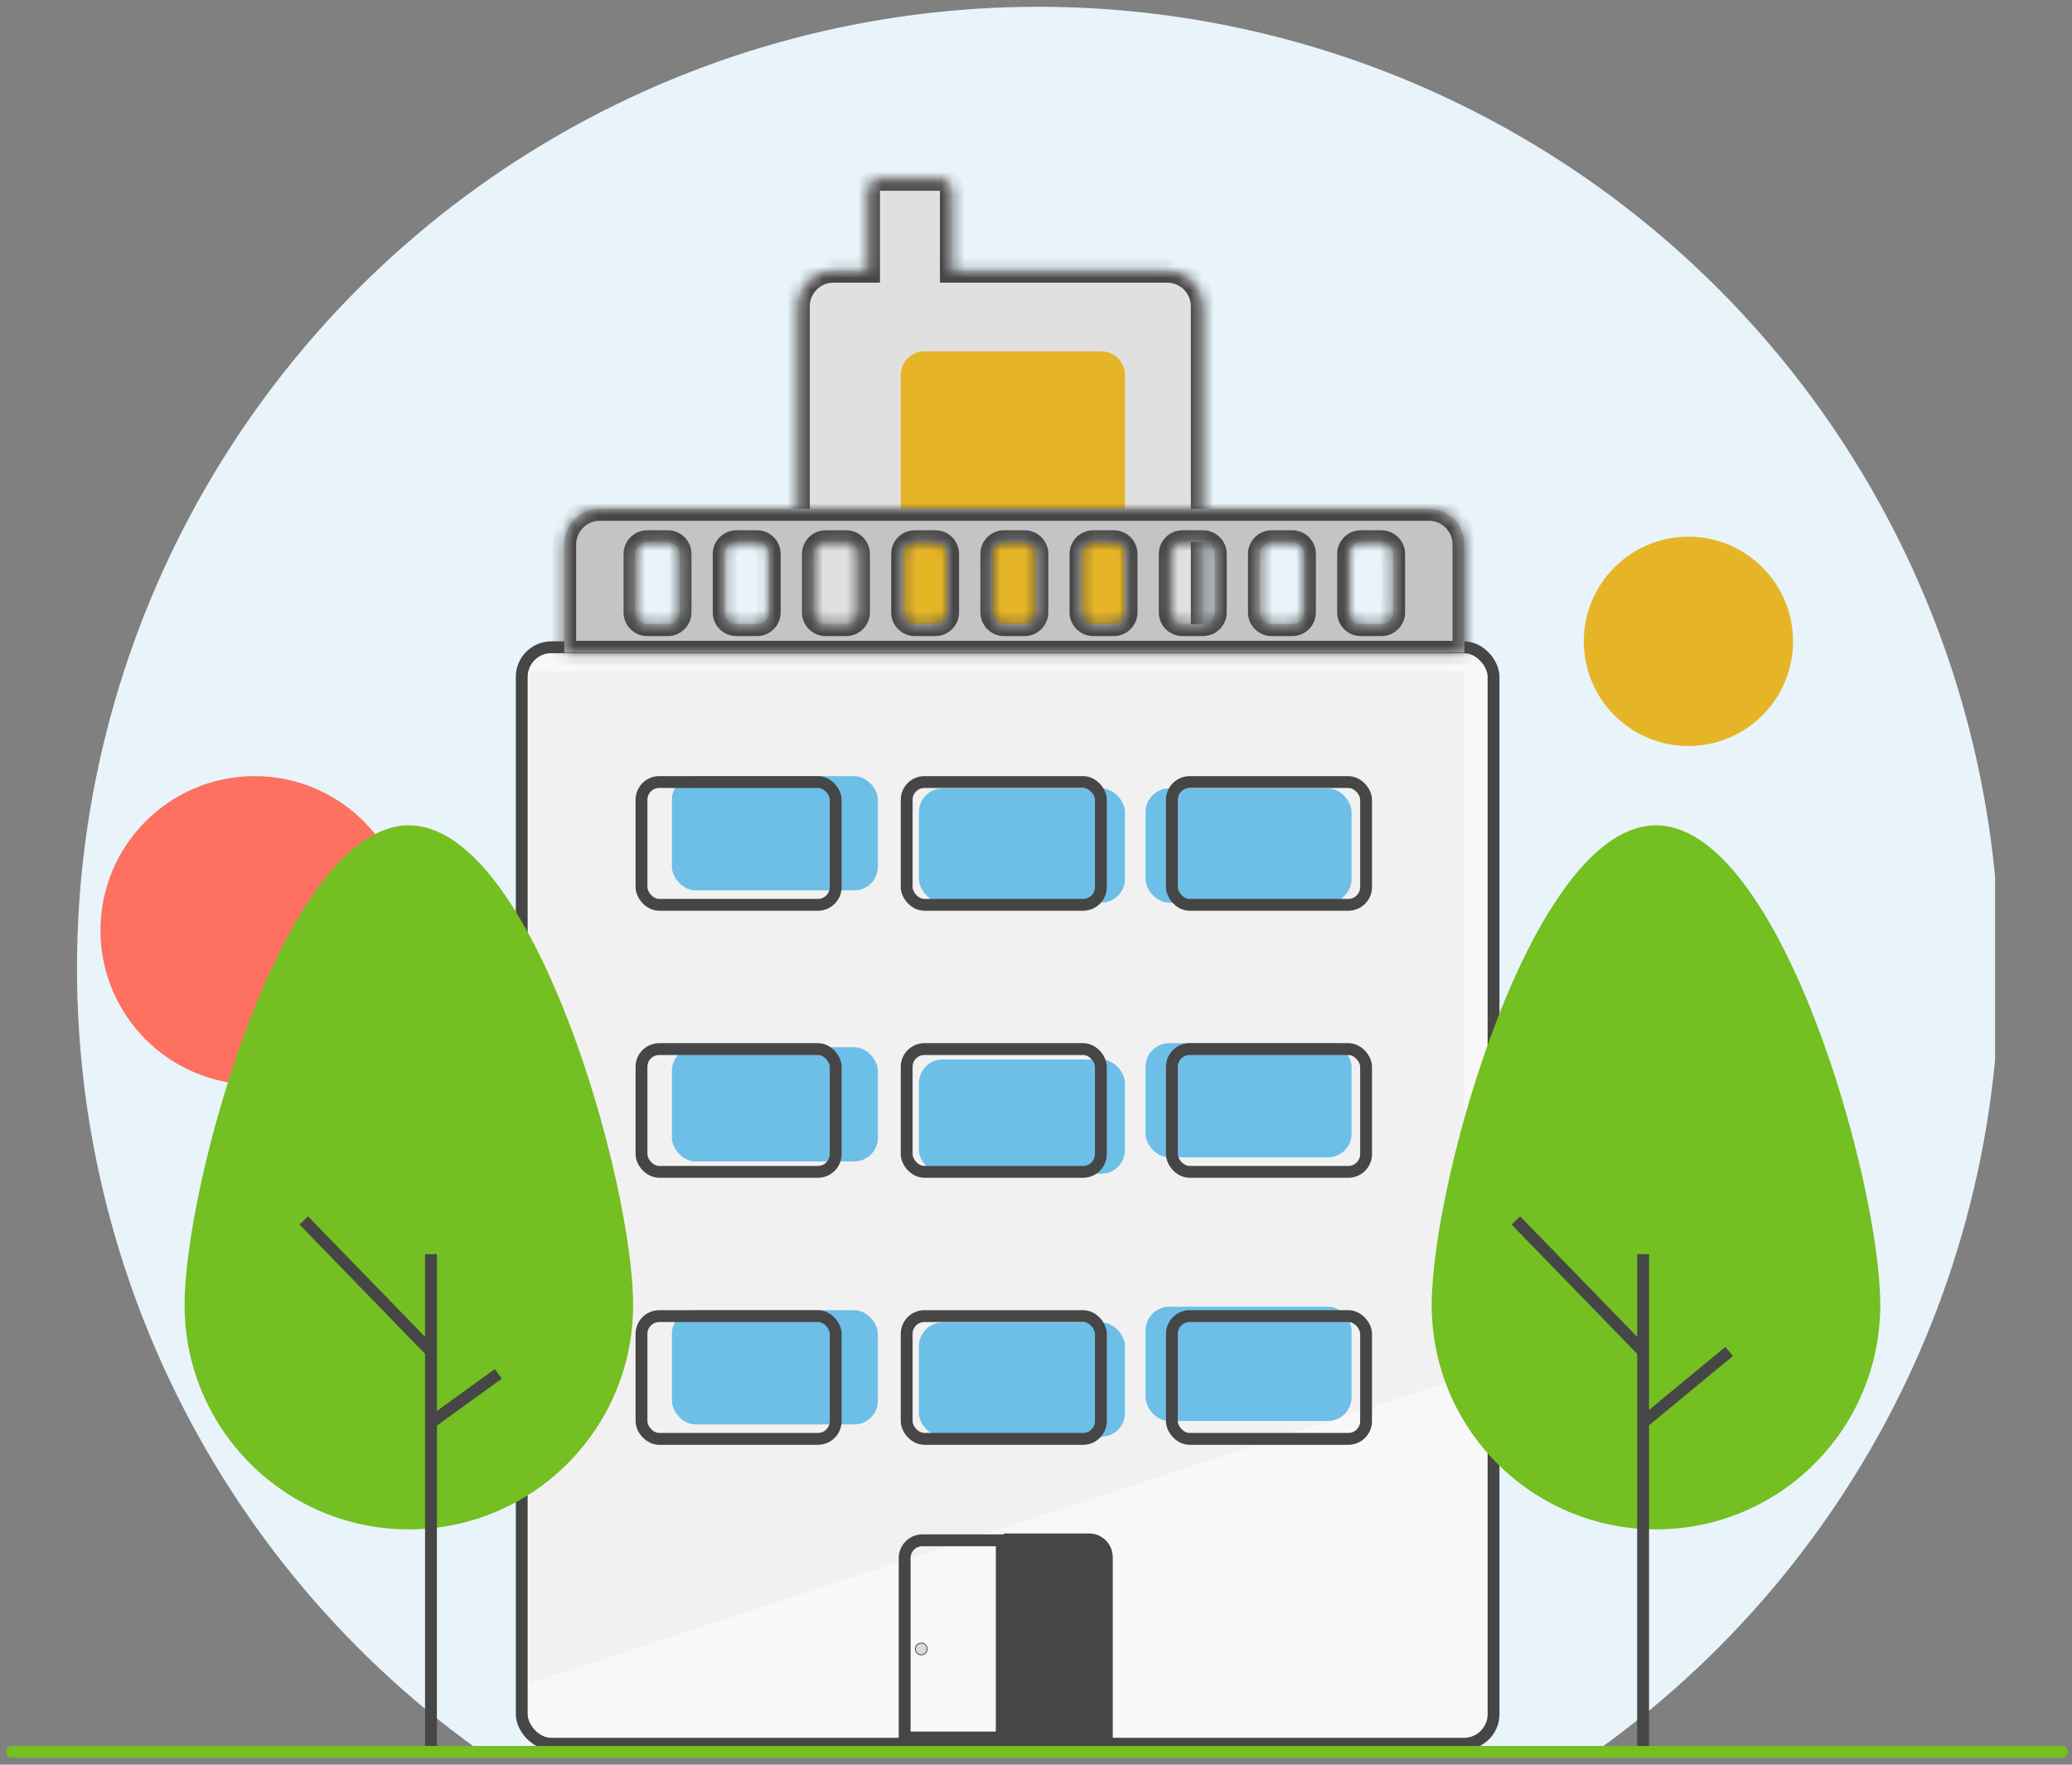 <svg width="175" height="149" viewBox="0 0 175 149" fill="none" xmlns="http://www.w3.org/2000/svg">
<rect x="0" y="0" width="175" height="149" fill="#808080" stroke="none"/>
<g clip-path="url(#clip0_4616_6661)">
<circle cx="87.687" cy="81.758" r="81.185" fill="#E8F4FA"/>
</g>
<rect x="44.066" y="54.653" width="82.078" height="92.583" rx="2.5" fill="#F8F8F8" stroke="#464646"/>
<path d="M44.746 56.672H123.682V114.797C123.682 115.662 123.126 116.428 122.305 116.698L44.746 142.114V56.672Z" fill="#F2F1F1"/>
<rect x="56.746" y="65.533" width="17.401" height="9.645" rx="2" fill="#6DBFE8"/>
<rect x="54.18" y="66.033" width="16.401" height="10.367" rx="1.5" stroke="#464646"/>
<rect x="56.746" y="88.423" width="17.401" height="9.645" rx="2" fill="#6DBFE8"/>
<rect x="56.746" y="110.627" width="17.401" height="9.645" rx="2" fill="#6DBFE8"/>
<rect x="77.613" y="66.569" width="17.401" height="9.645" rx="2" fill="#6DBFE8"/>
<rect x="77.613" y="89.459" width="17.401" height="9.645" rx="2" fill="#6DBFE8"/>
<rect x="77.613" y="111.663" width="17.401" height="9.645" rx="2" fill="#6DBFE8"/>
<rect x="96.752" y="66.569" width="17.401" height="9.645" rx="2" fill="#6DBFE8"/>
<rect x="96.752" y="88.08" width="17.401" height="9.645" rx="2" fill="#6DBFE8"/>
<rect x="96.752" y="110.335" width="17.401" height="9.645" rx="2" fill="#6DBFE8"/>
<rect x="54.18" y="88.58" width="16.401" height="10.367" rx="1.5" stroke="#464646"/>
<rect x="54.18" y="111.127" width="16.401" height="10.367" rx="1.5" stroke="#464646"/>
<rect x="76.578" y="66.033" width="16.401" height="10.367" rx="1.5" stroke="#464646"/>
<rect x="76.578" y="88.58" width="16.401" height="10.367" rx="1.5" stroke="#464646"/>
<rect x="76.578" y="111.127" width="16.401" height="10.367" rx="1.5" stroke="#464646"/>
<rect x="98.977" y="66.033" width="16.401" height="10.367" rx="1.5" stroke="#464646"/>
<rect x="98.977" y="88.58" width="16.401" height="10.367" rx="1.5" stroke="#464646"/>
<rect x="98.977" y="111.127" width="16.401" height="10.367" rx="1.5" stroke="#464646"/>
<path d="M76.406 131.557C76.406 130.728 77.078 130.057 77.906 130.057H84.607V146.709H76.406V131.557Z" stroke="#464646"/>
<path d="M93.981 131.481C93.981 130.376 93.085 129.481 91.981 129.481H84.78V147.133H93.981V131.481Z" fill="#464646"/>
<circle cx="77.812" cy="139.232" r="0.5" fill="#D9D9D9" stroke="#464646" stroke-width="0.069"/>
<circle cx="21.509" cy="78.558" r="13.024" fill="#FE7060"/>
<path d="M158.806 110.192C158.806 120.654 150.326 129.134 139.864 129.134C129.403 129.134 120.922 120.654 120.922 110.192C120.922 99.731 129.403 69.689 139.864 69.689C150.326 69.689 158.806 99.731 158.806 110.192Z" fill="#74BF21"/>
<path d="M53.474 110.192C53.474 120.654 44.994 129.134 34.532 129.134C24.071 129.134 15.59 120.654 15.59 110.192C15.59 99.731 24.071 69.689 34.532 69.689C44.994 69.689 53.474 99.731 53.474 110.192Z" fill="#74BF21"/>
<path d="M36.4 105.895V114.111M36.4 147.604V120.114M36.4 114.111L25.656 103.052M36.4 114.111V120.114M36.4 120.114L42.087 116.006M138.775 147.604V120.114M138.775 105.895V114.111M138.775 114.111L128.032 103.052M138.775 114.111V120.114M138.775 120.114L146.042 114.111" stroke="#464646"/>
<path d="M1.012 147.92H174.164" stroke="#74BF21" stroke-linecap="round"/>
<circle cx="142.603" cy="54.153" r="8.836" transform="rotate(-45 142.603 54.153)" fill="#E6B527"/>
<mask id="path-31-inside-1_4616_6661" fill="white">
<path fill-rule="evenodd" clip-rule="evenodd" d="M74.322 15.111C73.77 15.111 73.322 15.558 73.322 16.11V22.867H70.393C68.736 22.867 67.393 24.21 67.393 25.867V54.153H101.578V25.867C101.578 24.21 100.235 22.867 98.578 22.867H80.386V16.11C80.386 15.558 79.938 15.111 79.386 15.111H74.322Z"/>
</mask>
<path fill-rule="evenodd" clip-rule="evenodd" d="M74.322 15.111C73.77 15.111 73.322 15.558 73.322 16.11V22.867H70.393C68.736 22.867 67.393 24.21 67.393 25.867V54.153H101.578V25.867C101.578 24.21 100.235 22.867 98.578 22.867H80.386V16.11C80.386 15.558 79.938 15.111 79.386 15.111H74.322Z" fill="#E1E0E0"/>
<path d="M73.322 22.867V23.867H74.322V22.867H73.322ZM67.393 54.153H66.393V55.153H67.393V54.153ZM101.578 54.153V55.153H102.578V54.153H101.578ZM80.386 22.867H79.386V23.867H80.386V22.867ZM74.322 16.11V16.11V14.111C73.218 14.111 72.322 15.006 72.322 16.11H74.322ZM74.322 22.867V16.11H72.322V22.867H74.322ZM70.393 23.867H73.322V21.867H70.393V23.867ZM68.393 25.867C68.393 24.763 69.288 23.867 70.393 23.867V21.867C68.183 21.867 66.393 23.658 66.393 25.867H68.393ZM68.393 54.153V25.867H66.393V54.153H68.393ZM101.578 53.153H67.393V55.153H101.578V53.153ZM100.578 25.867V54.153H102.578V25.867H100.578ZM98.578 23.867C99.682 23.867 100.578 24.763 100.578 25.867H102.578C102.578 23.658 100.787 21.867 98.578 21.867V23.867ZM80.386 23.867H98.578V21.867H80.386V23.867ZM79.386 16.11V22.867H81.386V16.11H79.386ZM79.386 16.11H79.386H81.386C81.386 15.006 80.491 14.111 79.386 14.111V16.11ZM74.322 16.11H79.386V14.111H74.322V16.11Z" fill="#464646" mask="url(#path-31-inside-1_4616_6661)"/>
<path d="M76.078 31.664C76.078 30.56 76.974 29.664 78.078 29.664H93.013C94.118 29.664 95.013 30.56 95.013 31.664V54.153H76.078V31.664Z" fill="#E6B527"/>
<mask id="path-34-inside-2_4616_6661" fill="white">
<path fill-rule="evenodd" clip-rule="evenodd" d="M50.662 42.972C49.005 42.972 47.662 44.315 47.662 45.972V55.108H123.682V45.972C123.682 44.315 122.339 42.972 120.682 42.972H50.662ZM54.666 45.773C54.114 45.773 53.666 46.22 53.666 46.773V51.708C53.666 52.26 54.114 52.708 54.666 52.708H56.401C56.953 52.708 57.401 52.26 57.401 51.708V46.773C57.401 46.22 56.953 45.773 56.401 45.773H54.666ZM61.199 46.773C61.199 46.22 61.647 45.773 62.199 45.773H63.934C64.486 45.773 64.934 46.22 64.934 46.773V51.708C64.934 52.26 64.486 52.708 63.934 52.708H62.199C61.647 52.708 61.199 52.26 61.199 51.708V46.773ZM69.734 45.773C69.182 45.773 68.734 46.22 68.734 46.773V51.708C68.734 52.26 69.182 52.708 69.734 52.708H71.469C72.022 52.708 72.469 52.26 72.469 51.708V46.773C72.469 46.22 72.022 45.773 71.469 45.773H69.734ZM76.268 46.773C76.268 46.22 76.715 45.773 77.268 45.773H79.002C79.555 45.773 80.002 46.22 80.002 46.773V51.708C80.002 52.26 79.555 52.708 79.002 52.708H77.268C76.715 52.708 76.268 52.26 76.268 51.708V46.773ZM84.803 45.773C84.251 45.773 83.803 46.22 83.803 46.773V51.708C83.803 52.26 84.251 52.708 84.803 52.708H86.538C87.09 52.708 87.538 52.26 87.538 51.708V46.773C87.538 46.22 87.09 45.773 86.538 45.773H84.803ZM91.336 46.773C91.336 46.22 91.784 45.773 92.336 45.773H94.071C94.623 45.773 95.071 46.22 95.071 46.773V51.708C95.071 52.26 94.623 52.708 94.071 52.708H92.336C91.784 52.708 91.336 52.26 91.336 51.708V46.773ZM99.871 45.773C99.319 45.773 98.871 46.22 98.871 46.773V51.708C98.871 52.26 99.319 52.708 99.871 52.708H101.606C102.158 52.708 102.606 52.26 102.606 51.708V46.773C102.606 46.22 102.158 45.773 101.606 45.773H99.871ZM106.404 46.773C106.404 46.22 106.852 45.773 107.404 45.773H109.139C109.691 45.773 110.139 46.22 110.139 46.773V51.708C110.139 52.26 109.691 52.708 109.139 52.708H107.404C106.852 52.708 106.404 52.26 106.404 51.708V46.773ZM114.938 45.773C114.385 45.773 113.938 46.22 113.938 46.773V51.708C113.938 52.26 114.385 52.708 114.938 52.708H116.672C117.225 52.708 117.672 52.26 117.672 51.708V46.773C117.672 46.22 117.225 45.773 116.672 45.773H114.938Z"/>
</mask>
<path fill-rule="evenodd" clip-rule="evenodd" d="M50.662 42.972C49.005 42.972 47.662 44.315 47.662 45.972V55.108H123.682V45.972C123.682 44.315 122.339 42.972 120.682 42.972H50.662ZM54.666 45.773C54.114 45.773 53.666 46.22 53.666 46.773V51.708C53.666 52.26 54.114 52.708 54.666 52.708H56.401C56.953 52.708 57.401 52.26 57.401 51.708V46.773C57.401 46.22 56.953 45.773 56.401 45.773H54.666ZM61.199 46.773C61.199 46.22 61.647 45.773 62.199 45.773H63.934C64.486 45.773 64.934 46.22 64.934 46.773V51.708C64.934 52.26 64.486 52.708 63.934 52.708H62.199C61.647 52.708 61.199 52.26 61.199 51.708V46.773ZM69.734 45.773C69.182 45.773 68.734 46.22 68.734 46.773V51.708C68.734 52.26 69.182 52.708 69.734 52.708H71.469C72.022 52.708 72.469 52.26 72.469 51.708V46.773C72.469 46.22 72.022 45.773 71.469 45.773H69.734ZM76.268 46.773C76.268 46.22 76.715 45.773 77.268 45.773H79.002C79.555 45.773 80.002 46.22 80.002 46.773V51.708C80.002 52.26 79.555 52.708 79.002 52.708H77.268C76.715 52.708 76.268 52.26 76.268 51.708V46.773ZM84.803 45.773C84.251 45.773 83.803 46.22 83.803 46.773V51.708C83.803 52.26 84.251 52.708 84.803 52.708H86.538C87.09 52.708 87.538 52.26 87.538 51.708V46.773C87.538 46.22 87.09 45.773 86.538 45.773H84.803ZM91.336 46.773C91.336 46.22 91.784 45.773 92.336 45.773H94.071C94.623 45.773 95.071 46.22 95.071 46.773V51.708C95.071 52.26 94.623 52.708 94.071 52.708H92.336C91.784 52.708 91.336 52.26 91.336 51.708V46.773ZM99.871 45.773C99.319 45.773 98.871 46.22 98.871 46.773V51.708C98.871 52.26 99.319 52.708 99.871 52.708H101.606C102.158 52.708 102.606 52.26 102.606 51.708V46.773C102.606 46.22 102.158 45.773 101.606 45.773H99.871ZM106.404 46.773C106.404 46.22 106.852 45.773 107.404 45.773H109.139C109.691 45.773 110.139 46.22 110.139 46.773V51.708C110.139 52.26 109.691 52.708 109.139 52.708H107.404C106.852 52.708 106.404 52.26 106.404 51.708V46.773ZM114.938 45.773C114.385 45.773 113.938 46.22 113.938 46.773V51.708C113.938 52.26 114.385 52.708 114.938 52.708H116.672C117.225 52.708 117.672 52.26 117.672 51.708V46.773C117.672 46.22 117.225 45.773 116.672 45.773H114.938Z" fill="#C4C4C4"/>
<path d="M47.662 55.108H46.662V56.108H47.662V55.108ZM123.682 55.108V56.108H124.682V55.108H123.682ZM48.662 45.972C48.662 44.867 49.557 43.972 50.662 43.972V41.972C48.453 41.972 46.662 43.763 46.662 45.972H48.662ZM48.662 55.108V45.972H46.662V55.108H48.662ZM123.682 54.108H47.662V56.108H123.682V54.108ZM122.682 45.972V55.108H124.682V45.972H122.682ZM120.682 43.972C121.787 43.972 122.682 44.867 122.682 45.972H124.682C124.682 43.763 122.891 41.972 120.682 41.972V43.972ZM50.662 43.972H120.682V41.972H50.662V43.972ZM54.666 46.773V46.773V44.773C53.561 44.773 52.666 45.668 52.666 46.773H54.666ZM54.666 51.708V46.773H52.666V51.708H54.666ZM54.666 51.708H54.666H52.666C52.666 52.812 53.561 53.708 54.666 53.708V51.708ZM56.401 51.708H54.666V53.708H56.401V51.708ZM56.401 51.708V53.708C57.505 53.708 58.401 52.812 58.401 51.708H56.401ZM56.401 46.773V51.708H58.401V46.773H56.401ZM56.401 46.773H56.401H58.401C58.401 45.668 57.505 44.773 56.401 44.773V46.773ZM54.666 46.773H56.401V44.773H54.666V46.773ZM62.199 44.773C61.095 44.773 60.199 45.668 60.199 46.773H62.199V46.773V44.773ZM63.934 44.773H62.199V46.773H63.934V44.773ZM65.934 46.773C65.934 45.668 65.039 44.773 63.934 44.773V46.773H63.934H65.934ZM65.934 51.708V46.773H63.934V51.708H65.934ZM63.934 53.708C65.039 53.708 65.934 52.812 65.934 51.708H63.934V53.708ZM62.199 53.708H63.934V51.708H62.199V53.708ZM60.199 51.708C60.199 52.812 61.095 53.708 62.199 53.708V51.708H62.199H60.199ZM60.199 46.773V51.708H62.199V46.773H60.199ZM69.734 46.773V46.773V44.773C68.63 44.773 67.734 45.668 67.734 46.773H69.734ZM69.734 51.708V46.773H67.734V51.708H69.734ZM69.734 51.708H69.734H67.734C67.734 52.812 68.63 53.708 69.734 53.708V51.708ZM71.469 51.708H69.734V53.708H71.469V51.708ZM71.469 51.708V53.708C72.574 53.708 73.469 52.812 73.469 51.708H71.469ZM71.469 46.773V51.708H73.469V46.773H71.469ZM71.469 46.773H71.469H73.469C73.469 45.668 72.574 44.773 71.469 44.773V46.773ZM69.734 46.773H71.469V44.773H69.734V46.773ZM77.268 44.773C76.163 44.773 75.268 45.668 75.268 46.773H77.268V46.773V44.773ZM79.002 44.773H77.268V46.773H79.002V44.773ZM81.002 46.773C81.002 45.668 80.107 44.773 79.002 44.773V46.773H79.002H81.002ZM81.002 51.708V46.773H79.002V51.708H81.002ZM79.002 53.708C80.107 53.708 81.002 52.812 81.002 51.708H79.002V53.708ZM77.268 53.708H79.002V51.708H77.268V53.708ZM75.268 51.708C75.268 52.812 76.163 53.708 77.268 53.708V51.708H77.268H75.268ZM75.268 46.773V51.708H77.268V46.773H75.268ZM84.803 46.773V46.773V44.773C83.698 44.773 82.803 45.668 82.803 46.773H84.803ZM84.803 51.708V46.773H82.803V51.708H84.803ZM84.803 51.708H82.803C82.803 52.812 83.698 53.708 84.803 53.708V51.708ZM86.538 51.708H84.803V53.708H86.538V51.708ZM86.538 51.708V53.708C87.642 53.708 88.538 52.812 88.538 51.708H86.538ZM86.538 46.773V51.708H88.538V46.773H86.538ZM86.538 46.773H88.538C88.538 45.668 87.642 44.773 86.538 44.773V46.773ZM84.803 46.773H86.538V44.773H84.803V46.773ZM92.336 44.773C91.231 44.773 90.336 45.668 90.336 46.773H92.336V46.773V44.773ZM94.071 44.773H92.336V46.773H94.071V44.773ZM96.071 46.773C96.071 45.668 95.175 44.773 94.071 44.773V46.773H96.071ZM96.071 51.708V46.773H94.071V51.708H96.071ZM94.071 53.708C95.175 53.708 96.071 52.812 96.071 51.708H94.071V53.708ZM92.336 53.708H94.071V51.708H92.336V53.708ZM90.336 51.708C90.336 52.812 91.231 53.708 92.336 53.708V51.708H90.336ZM90.336 46.773V51.708H92.336V46.773H90.336ZM99.871 46.773V46.773V44.773C98.766 44.773 97.871 45.668 97.871 46.773H99.871ZM99.871 51.708V46.773H97.871V51.708H99.871ZM99.871 51.708H97.871C97.871 52.812 98.766 53.708 99.871 53.708V51.708ZM101.606 51.708H99.871V53.708H101.606V51.708ZM101.606 51.708V53.708C102.711 53.708 103.606 52.812 103.606 51.708H101.606ZM101.606 46.773V51.708H103.606V46.773H101.606ZM101.606 46.773H103.606C103.606 45.668 102.711 44.773 101.606 44.773V46.773ZM99.871 46.773H101.606V44.773H99.871V46.773ZM107.404 44.773C106.3 44.773 105.404 45.668 105.404 46.773H107.404V46.773V44.773ZM109.139 44.773H107.404V46.773H109.139V44.773ZM111.139 46.773C111.139 45.668 110.244 44.773 109.139 44.773V46.773H111.139ZM111.139 51.708V46.773H109.139V51.708H111.139ZM109.139 53.708C110.244 53.708 111.139 52.812 111.139 51.708H109.139V53.708ZM107.404 53.708H109.139V51.708H107.404V53.708ZM105.404 51.708C105.404 52.812 106.3 53.708 107.404 53.708V51.708H105.404ZM105.404 46.773V51.708H107.404V46.773H105.404ZM114.938 46.773V46.773V44.773C113.833 44.773 112.938 45.668 112.938 46.773H114.938ZM114.938 51.708V46.773H112.938V51.708H114.938ZM114.938 51.708H112.938C112.938 52.812 113.833 53.708 114.938 53.708V51.708ZM116.672 51.708H114.938V53.708H116.672V51.708ZM116.672 51.708V53.708C117.777 53.708 118.672 52.812 118.672 51.708H116.672ZM116.672 46.773V51.708H118.672V46.773H116.672ZM116.672 46.773H118.672C118.672 45.668 117.777 44.773 116.672 44.773V46.773ZM114.938 46.773H116.672V44.773H114.938V46.773Z" fill="#464646" mask="url(#path-34-inside-2_4616_6661)"/>
<defs>
<clipPath id="clip0_4616_6661">
<rect width="162" height="147" fill="white" transform="translate(6.502 0.573)"/>
</clipPath>
</defs>
</svg>
